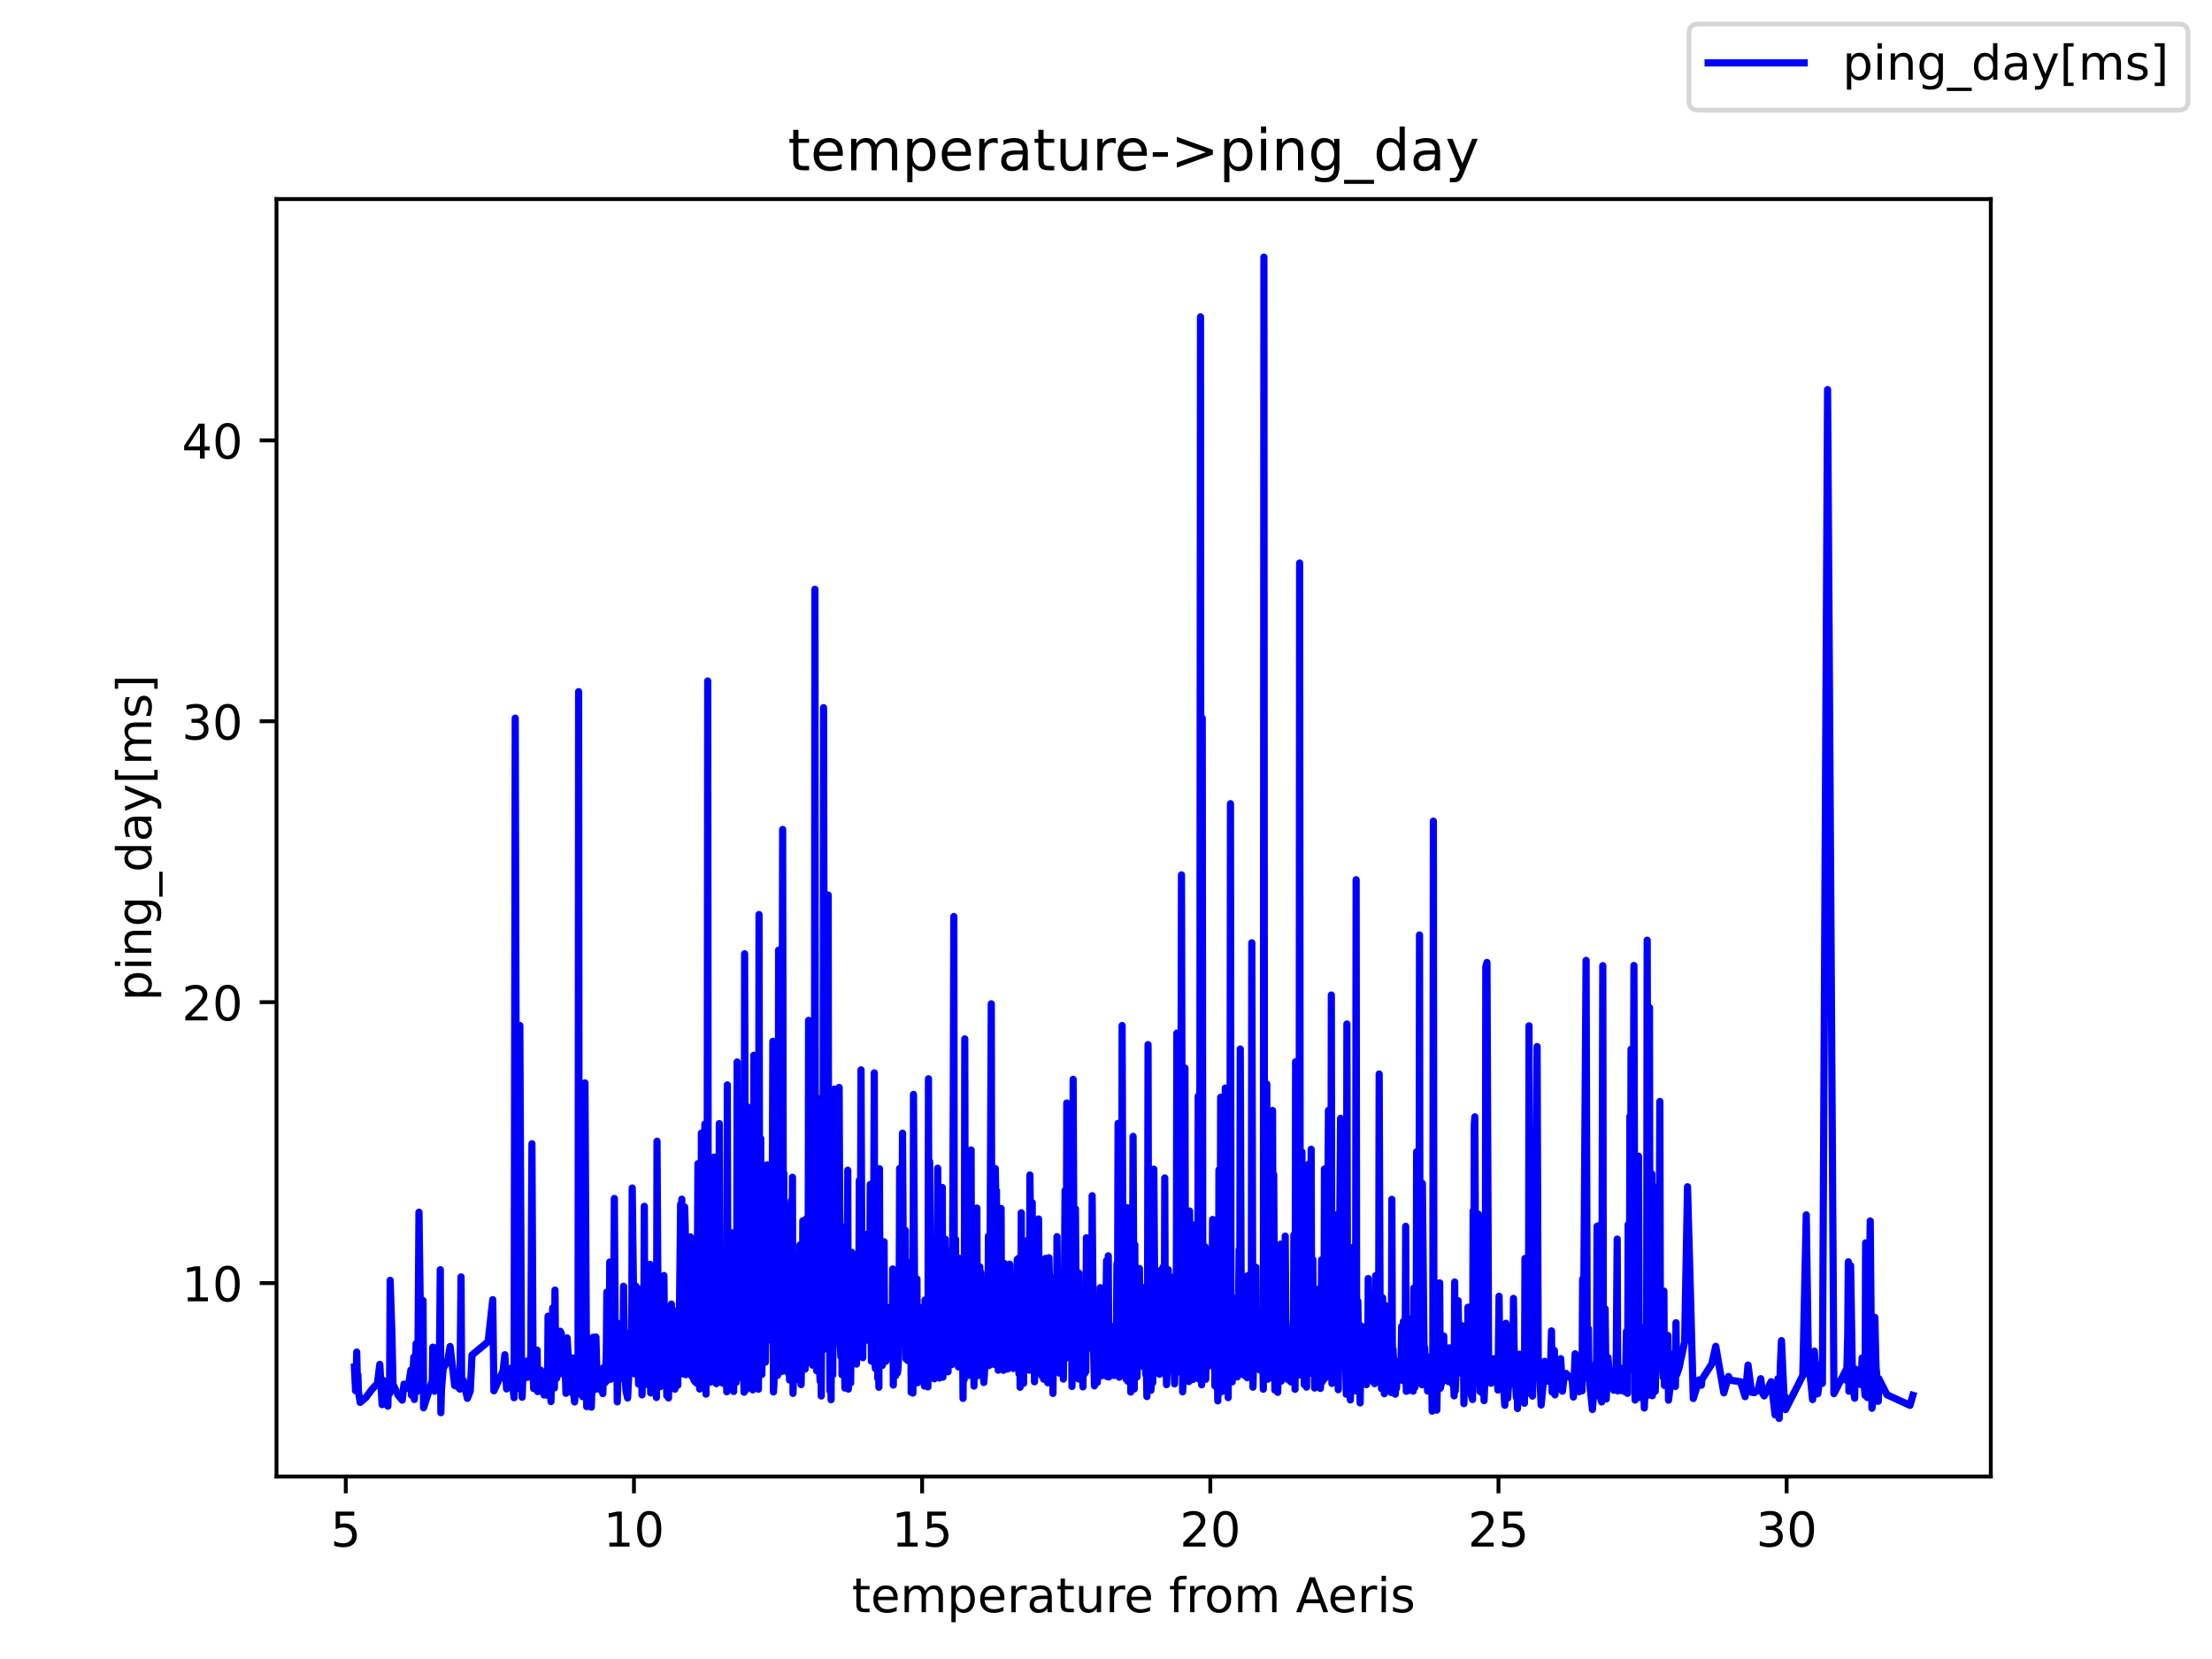 <?xml version="1.0" encoding="utf-8" standalone="no"?>
<!DOCTYPE svg PUBLIC "-//W3C//DTD SVG 1.1//EN"
  "http://www.w3.org/Graphics/SVG/1.1/DTD/svg11.dtd">
<!-- Created with matplotlib (https://matplotlib.org/) -->
<svg height="345.6pt" version="1.1" viewBox="0 0 460.8 345.6" width="460.8pt" xmlns="http://www.w3.org/2000/svg" xmlns:xlink="http://www.w3.org/1999/xlink">
 <defs>
  <style type="text/css">*{stroke-linecap:butt;stroke-linejoin:round;}</style>
 </defs>
 <g id="figure_1">
  <g id="patch_1">
   <path d="M 0 345.6 
L 460.8 345.6 
L 460.8 0 
L 0 0 
z
" style="fill:#ffffff;"/>
  </g>
  <g id="axes_1">
   <g id="patch_2">
    <path d="M 57.6 307.584 
L 414.72 307.584 
L 414.72 41.472 
L 57.6 41.472 
z
" style="fill:#ffffff;"/>
   </g>
   <g id="matplotlib.axis_1">
    <g id="xtick_1">
     <g id="line2d_1">
      <defs>
       <path d="M 0 0 
L 0 3.5 
" id="md7291edf59" style="stroke:#000000;stroke-width:0.8;"/>
      </defs>
      <g>
       <use style="stroke:#000000;stroke-width:0.8;" x="72.032" xlink:href="#md7291edf59" y="307.584"/>
      </g>
     </g>
     <g id="text_1">
      <!-- 5 -->
      <g transform="translate(68.851 322.182)scale(0.1 -0.1)">
       <defs>
        <path d="M 10.797 72.906 
L 49.516 72.906 
L 49.516 64.594 
L 19.828 64.594 
L 19.828 46.734 
Q 21.969 47.469 24.109 47.828 
Q 26.266 48.188 28.422 48.188 
Q 40.625 48.188 47.75 41.5 
Q 54.891 34.812 54.891 23.391 
Q 54.891 11.625 47.562 5.094 
Q 40.234 -1.422 26.906 -1.422 
Q 22.312 -1.422 17.547 -0.641 
Q 12.797 0.141 7.719 1.703 
L 7.719 11.625 
Q 12.109 9.234 16.797 8.062 
Q 21.484 6.891 26.703 6.891 
Q 35.156 6.891 40.078 11.328 
Q 45.016 15.766 45.016 23.391 
Q 45.016 31 40.078 35.438 
Q 35.156 39.891 26.703 39.891 
Q 22.75 39.891 18.812 39.016 
Q 14.891 38.141 10.797 36.281 
z
" id="DejaVuSans-53"/>
       </defs>
       <use xlink:href="#DejaVuSans-53"/>
      </g>
     </g>
    </g>
    <g id="xtick_2">
     <g id="line2d_2">
      <g>
       <use style="stroke:#000000;stroke-width:0.8;" x="132.064" xlink:href="#md7291edf59" y="307.584"/>
      </g>
     </g>
     <g id="text_2">
      <!-- 10 -->
      <g transform="translate(125.702 322.182)scale(0.1 -0.1)">
       <defs>
        <path d="M 12.406 8.297 
L 28.516 8.297 
L 28.516 63.922 
L 10.984 60.406 
L 10.984 69.391 
L 28.422 72.906 
L 38.281 72.906 
L 38.281 8.297 
L 54.391 8.297 
L 54.391 0 
L 12.406 0 
z
" id="DejaVuSans-49"/>
        <path d="M 31.781 66.406 
Q 24.172 66.406 20.328 58.906 
Q 16.5 51.422 16.5 36.375 
Q 16.5 21.391 20.328 13.891 
Q 24.172 6.391 31.781 6.391 
Q 39.453 6.391 43.281 13.891 
Q 47.125 21.391 47.125 36.375 
Q 47.125 51.422 43.281 58.906 
Q 39.453 66.406 31.781 66.406 
z
M 31.781 74.219 
Q 44.047 74.219 50.516 64.516 
Q 56.984 54.828 56.984 36.375 
Q 56.984 17.969 50.516 8.266 
Q 44.047 -1.422 31.781 -1.422 
Q 19.531 -1.422 13.062 8.266 
Q 6.594 17.969 6.594 36.375 
Q 6.594 54.828 13.062 64.516 
Q 19.531 74.219 31.781 74.219 
z
" id="DejaVuSans-48"/>
       </defs>
       <use xlink:href="#DejaVuSans-49"/>
       <use x="63.623" xlink:href="#DejaVuSans-48"/>
      </g>
     </g>
    </g>
    <g id="xtick_3">
     <g id="line2d_3">
      <g>
       <use style="stroke:#000000;stroke-width:0.8;" x="192.096" xlink:href="#md7291edf59" y="307.584"/>
      </g>
     </g>
     <g id="text_3">
      <!-- 15 -->
      <g transform="translate(185.734 322.182)scale(0.1 -0.1)">
       <use xlink:href="#DejaVuSans-49"/>
       <use x="63.623" xlink:href="#DejaVuSans-53"/>
      </g>
     </g>
    </g>
    <g id="xtick_4">
     <g id="line2d_4">
      <g>
       <use style="stroke:#000000;stroke-width:0.8;" x="252.129" xlink:href="#md7291edf59" y="307.584"/>
      </g>
     </g>
     <g id="text_4">
      <!-- 20 -->
      <g transform="translate(245.766 322.182)scale(0.1 -0.1)">
       <defs>
        <path d="M 19.188 8.297 
L 53.609 8.297 
L 53.609 0 
L 7.328 0 
L 7.328 8.297 
Q 12.938 14.109 22.625 23.891 
Q 32.328 33.688 34.812 36.531 
Q 39.547 41.844 41.422 45.531 
Q 43.312 49.219 43.312 52.781 
Q 43.312 58.594 39.234 62.25 
Q 35.156 65.922 28.609 65.922 
Q 23.969 65.922 18.812 64.312 
Q 13.672 62.703 7.812 59.422 
L 7.812 69.391 
Q 13.766 71.781 18.938 73 
Q 24.125 74.219 28.422 74.219 
Q 39.75 74.219 46.484 68.547 
Q 53.219 62.891 53.219 53.422 
Q 53.219 48.922 51.531 44.891 
Q 49.859 40.875 45.406 35.406 
Q 44.188 33.984 37.641 27.219 
Q 31.109 20.453 19.188 8.297 
z
" id="DejaVuSans-50"/>
       </defs>
       <use xlink:href="#DejaVuSans-50"/>
       <use x="63.623" xlink:href="#DejaVuSans-48"/>
      </g>
     </g>
    </g>
    <g id="xtick_5">
     <g id="line2d_5">
      <g>
       <use style="stroke:#000000;stroke-width:0.8;" x="312.161" xlink:href="#md7291edf59" y="307.584"/>
      </g>
     </g>
     <g id="text_5">
      <!-- 25 -->
      <g transform="translate(305.798 322.182)scale(0.1 -0.1)">
       <use xlink:href="#DejaVuSans-50"/>
       <use x="63.623" xlink:href="#DejaVuSans-53"/>
      </g>
     </g>
    </g>
    <g id="xtick_6">
     <g id="line2d_6">
      <g>
       <use style="stroke:#000000;stroke-width:0.8;" x="372.193" xlink:href="#md7291edf59" y="307.584"/>
      </g>
     </g>
     <g id="text_6">
      <!-- 30 -->
      <g transform="translate(365.831 322.182)scale(0.1 -0.1)">
       <defs>
        <path d="M 40.578 39.312 
Q 47.656 37.797 51.625 33 
Q 55.609 28.219 55.609 21.188 
Q 55.609 10.406 48.188 4.484 
Q 40.766 -1.422 27.094 -1.422 
Q 22.516 -1.422 17.656 -0.516 
Q 12.797 0.391 7.625 2.203 
L 7.625 11.719 
Q 11.719 9.328 16.594 8.109 
Q 21.484 6.891 26.812 6.891 
Q 36.078 6.891 40.938 10.547 
Q 45.797 14.203 45.797 21.188 
Q 45.797 27.641 41.281 31.266 
Q 36.766 34.906 28.719 34.906 
L 20.219 34.906 
L 20.219 43.016 
L 29.109 43.016 
Q 36.375 43.016 40.234 45.922 
Q 44.094 48.828 44.094 54.297 
Q 44.094 59.906 40.109 62.906 
Q 36.141 65.922 28.719 65.922 
Q 24.656 65.922 20.016 65.031 
Q 15.375 64.156 9.812 62.312 
L 9.812 71.094 
Q 15.438 72.656 20.344 73.438 
Q 25.25 74.219 29.594 74.219 
Q 40.828 74.219 47.359 69.109 
Q 53.906 64.016 53.906 55.328 
Q 53.906 49.266 50.438 45.094 
Q 46.969 40.922 40.578 39.312 
z
" id="DejaVuSans-51"/>
       </defs>
       <use xlink:href="#DejaVuSans-51"/>
       <use x="63.623" xlink:href="#DejaVuSans-48"/>
      </g>
     </g>
    </g>
    <g id="text_7">
     <!-- temperature from Aeris -->
     <g transform="translate(177.465 335.861)scale(0.1 -0.1)">
      <defs>
       <path d="M 18.312 70.219 
L 18.312 54.688 
L 36.812 54.688 
L 36.812 47.703 
L 18.312 47.703 
L 18.312 18.016 
Q 18.312 11.328 20.141 9.422 
Q 21.969 7.516 27.594 7.516 
L 36.812 7.516 
L 36.812 0 
L 27.594 0 
Q 17.188 0 13.234 3.875 
Q 9.281 7.766 9.281 18.016 
L 9.281 47.703 
L 2.688 47.703 
L 2.688 54.688 
L 9.281 54.688 
L 9.281 70.219 
z
" id="DejaVuSans-116"/>
       <path d="M 56.203 29.594 
L 56.203 25.203 
L 14.891 25.203 
Q 15.484 15.922 20.484 11.062 
Q 25.484 6.203 34.422 6.203 
Q 39.594 6.203 44.453 7.469 
Q 49.312 8.734 54.109 11.281 
L 54.109 2.781 
Q 49.266 0.734 44.188 -0.344 
Q 39.109 -1.422 33.891 -1.422 
Q 20.797 -1.422 13.156 6.188 
Q 5.516 13.812 5.516 26.812 
Q 5.516 40.234 12.766 48.109 
Q 20.016 56 32.328 56 
Q 43.359 56 49.781 48.891 
Q 56.203 41.797 56.203 29.594 
z
M 47.219 32.234 
Q 47.125 39.594 43.094 43.984 
Q 39.062 48.391 32.422 48.391 
Q 24.906 48.391 20.391 44.141 
Q 15.875 39.891 15.188 32.172 
z
" id="DejaVuSans-101"/>
       <path d="M 52 44.188 
Q 55.375 50.25 60.062 53.125 
Q 64.75 56 71.094 56 
Q 79.641 56 84.281 50.016 
Q 88.922 44.047 88.922 33.016 
L 88.922 0 
L 79.891 0 
L 79.891 32.719 
Q 79.891 40.578 77.094 44.375 
Q 74.312 48.188 68.609 48.188 
Q 61.625 48.188 57.562 43.547 
Q 53.516 38.922 53.516 30.906 
L 53.516 0 
L 44.484 0 
L 44.484 32.719 
Q 44.484 40.625 41.703 44.406 
Q 38.922 48.188 33.109 48.188 
Q 26.219 48.188 22.156 43.531 
Q 18.109 38.875 18.109 30.906 
L 18.109 0 
L 9.078 0 
L 9.078 54.688 
L 18.109 54.688 
L 18.109 46.188 
Q 21.188 51.219 25.484 53.609 
Q 29.781 56 35.688 56 
Q 41.656 56 45.828 52.969 
Q 50 49.953 52 44.188 
z
" id="DejaVuSans-109"/>
       <path d="M 18.109 8.203 
L 18.109 -20.797 
L 9.078 -20.797 
L 9.078 54.688 
L 18.109 54.688 
L 18.109 46.391 
Q 20.953 51.266 25.266 53.625 
Q 29.594 56 35.594 56 
Q 45.562 56 51.781 48.094 
Q 58.016 40.188 58.016 27.297 
Q 58.016 14.406 51.781 6.484 
Q 45.562 -1.422 35.594 -1.422 
Q 29.594 -1.422 25.266 0.953 
Q 20.953 3.328 18.109 8.203 
z
M 48.688 27.297 
Q 48.688 37.203 44.609 42.844 
Q 40.531 48.484 33.406 48.484 
Q 26.266 48.484 22.188 42.844 
Q 18.109 37.203 18.109 27.297 
Q 18.109 17.391 22.188 11.75 
Q 26.266 6.109 33.406 6.109 
Q 40.531 6.109 44.609 11.75 
Q 48.688 17.391 48.688 27.297 
z
" id="DejaVuSans-112"/>
       <path d="M 41.109 46.297 
Q 39.594 47.172 37.812 47.578 
Q 36.031 48 33.891 48 
Q 26.266 48 22.188 43.047 
Q 18.109 38.094 18.109 28.812 
L 18.109 0 
L 9.078 0 
L 9.078 54.688 
L 18.109 54.688 
L 18.109 46.188 
Q 20.953 51.172 25.484 53.578 
Q 30.031 56 36.531 56 
Q 37.453 56 38.578 55.875 
Q 39.703 55.766 41.062 55.516 
z
" id="DejaVuSans-114"/>
       <path d="M 34.281 27.484 
Q 23.391 27.484 19.188 25 
Q 14.984 22.516 14.984 16.5 
Q 14.984 11.719 18.141 8.906 
Q 21.297 6.109 26.703 6.109 
Q 34.188 6.109 38.703 11.406 
Q 43.219 16.703 43.219 25.484 
L 43.219 27.484 
z
M 52.203 31.203 
L 52.203 0 
L 43.219 0 
L 43.219 8.297 
Q 40.141 3.328 35.547 0.953 
Q 30.953 -1.422 24.312 -1.422 
Q 15.922 -1.422 10.953 3.297 
Q 6 8.016 6 15.922 
Q 6 25.141 12.172 29.828 
Q 18.359 34.516 30.609 34.516 
L 43.219 34.516 
L 43.219 35.406 
Q 43.219 41.609 39.141 45 
Q 35.062 48.391 27.688 48.391 
Q 23 48.391 18.547 47.266 
Q 14.109 46.141 10.016 43.891 
L 10.016 52.203 
Q 14.938 54.109 19.578 55.047 
Q 24.219 56 28.609 56 
Q 40.484 56 46.344 49.844 
Q 52.203 43.703 52.203 31.203 
z
" id="DejaVuSans-97"/>
       <path d="M 8.5 21.578 
L 8.5 54.688 
L 17.484 54.688 
L 17.484 21.922 
Q 17.484 14.156 20.5 10.266 
Q 23.531 6.391 29.594 6.391 
Q 36.859 6.391 41.078 11.031 
Q 45.312 15.672 45.312 23.688 
L 45.312 54.688 
L 54.297 54.688 
L 54.297 0 
L 45.312 0 
L 45.312 8.406 
Q 42.047 3.422 37.719 1 
Q 33.406 -1.422 27.688 -1.422 
Q 18.266 -1.422 13.375 4.438 
Q 8.5 10.297 8.5 21.578 
z
M 31.109 56 
z
" id="DejaVuSans-117"/>
       <path id="DejaVuSans-32"/>
       <path d="M 37.109 75.984 
L 37.109 68.5 
L 28.516 68.5 
Q 23.688 68.5 21.797 66.547 
Q 19.922 64.594 19.922 59.516 
L 19.922 54.688 
L 34.719 54.688 
L 34.719 47.703 
L 19.922 47.703 
L 19.922 0 
L 10.891 0 
L 10.891 47.703 
L 2.297 47.703 
L 2.297 54.688 
L 10.891 54.688 
L 10.891 58.5 
Q 10.891 67.625 15.141 71.797 
Q 19.391 75.984 28.609 75.984 
z
" id="DejaVuSans-102"/>
       <path d="M 30.609 48.391 
Q 23.391 48.391 19.188 42.75 
Q 14.984 37.109 14.984 27.297 
Q 14.984 17.484 19.156 11.844 
Q 23.344 6.203 30.609 6.203 
Q 37.797 6.203 41.984 11.859 
Q 46.188 17.531 46.188 27.297 
Q 46.188 37.016 41.984 42.703 
Q 37.797 48.391 30.609 48.391 
z
M 30.609 56 
Q 42.328 56 49.016 48.375 
Q 55.719 40.766 55.719 27.297 
Q 55.719 13.875 49.016 6.219 
Q 42.328 -1.422 30.609 -1.422 
Q 18.844 -1.422 12.172 6.219 
Q 5.516 13.875 5.516 27.297 
Q 5.516 40.766 12.172 48.375 
Q 18.844 56 30.609 56 
z
" id="DejaVuSans-111"/>
       <path d="M 34.188 63.188 
L 20.797 26.906 
L 47.609 26.906 
z
M 28.609 72.906 
L 39.797 72.906 
L 67.578 0 
L 57.328 0 
L 50.688 18.703 
L 17.828 18.703 
L 11.188 0 
L 0.781 0 
z
" id="DejaVuSans-65"/>
       <path d="M 9.422 54.688 
L 18.406 54.688 
L 18.406 0 
L 9.422 0 
z
M 9.422 75.984 
L 18.406 75.984 
L 18.406 64.594 
L 9.422 64.594 
z
" id="DejaVuSans-105"/>
       <path d="M 44.281 53.078 
L 44.281 44.578 
Q 40.484 46.531 36.375 47.5 
Q 32.281 48.484 27.875 48.484 
Q 21.188 48.484 17.844 46.438 
Q 14.5 44.391 14.5 40.281 
Q 14.5 37.156 16.891 35.375 
Q 19.281 33.594 26.516 31.984 
L 29.594 31.297 
Q 39.156 29.25 43.188 25.516 
Q 47.219 21.781 47.219 15.094 
Q 47.219 7.469 41.188 3.016 
Q 35.156 -1.422 24.609 -1.422 
Q 20.219 -1.422 15.453 -0.562 
Q 10.688 0.297 5.422 2 
L 5.422 11.281 
Q 10.406 8.688 15.234 7.391 
Q 20.062 6.109 24.812 6.109 
Q 31.156 6.109 34.562 8.281 
Q 37.984 10.453 37.984 14.406 
Q 37.984 18.062 35.516 20.016 
Q 33.062 21.969 24.703 23.781 
L 21.578 24.516 
Q 13.234 26.266 9.516 29.906 
Q 5.812 33.547 5.812 39.891 
Q 5.812 47.609 11.281 51.797 
Q 16.75 56 26.812 56 
Q 31.781 56 36.172 55.266 
Q 40.578 54.547 44.281 53.078 
z
" id="DejaVuSans-115"/>
      </defs>
      <use xlink:href="#DejaVuSans-116"/>
      <use x="39.209" xlink:href="#DejaVuSans-101"/>
      <use x="100.732" xlink:href="#DejaVuSans-109"/>
      <use x="198.145" xlink:href="#DejaVuSans-112"/>
      <use x="261.621" xlink:href="#DejaVuSans-101"/>
      <use x="323.145" xlink:href="#DejaVuSans-114"/>
      <use x="364.258" xlink:href="#DejaVuSans-97"/>
      <use x="425.537" xlink:href="#DejaVuSans-116"/>
      <use x="464.746" xlink:href="#DejaVuSans-117"/>
      <use x="528.125" xlink:href="#DejaVuSans-114"/>
      <use x="566.988" xlink:href="#DejaVuSans-101"/>
      <use x="628.512" xlink:href="#DejaVuSans-32"/>
      <use x="660.299" xlink:href="#DejaVuSans-102"/>
      <use x="695.504" xlink:href="#DejaVuSans-114"/>
      <use x="734.367" xlink:href="#DejaVuSans-111"/>
      <use x="795.549" xlink:href="#DejaVuSans-109"/>
      <use x="892.961" xlink:href="#DejaVuSans-32"/>
      <use x="924.748" xlink:href="#DejaVuSans-65"/>
      <use x="991.406" xlink:href="#DejaVuSans-101"/>
      <use x="1052.93" xlink:href="#DejaVuSans-114"/>
      <use x="1094.043" xlink:href="#DejaVuSans-105"/>
      <use x="1121.826" xlink:href="#DejaVuSans-115"/>
     </g>
    </g>
   </g>
   <g id="matplotlib.axis_2">
    <g id="ytick_1">
     <g id="line2d_7">
      <defs>
       <path d="M 0 0 
L -3.5 0 
" id="meca07b187e" style="stroke:#000000;stroke-width:0.8;"/>
      </defs>
      <g>
       <use style="stroke:#000000;stroke-width:0.8;" x="57.6" xlink:href="#meca07b187e" y="267.289"/>
      </g>
     </g>
     <g id="text_8">
      <!-- 10 -->
      <g transform="translate(37.875 271.088)scale(0.1 -0.1)">
       <use xlink:href="#DejaVuSans-49"/>
       <use x="63.623" xlink:href="#DejaVuSans-48"/>
      </g>
     </g>
    </g>
    <g id="ytick_2">
     <g id="line2d_8">
      <g>
       <use style="stroke:#000000;stroke-width:0.8;" x="57.6" xlink:href="#meca07b187e" y="208.772"/>
      </g>
     </g>
     <g id="text_9">
      <!-- 20 -->
      <g transform="translate(37.875 212.571)scale(0.1 -0.1)">
       <use xlink:href="#DejaVuSans-50"/>
       <use x="63.623" xlink:href="#DejaVuSans-48"/>
      </g>
     </g>
    </g>
    <g id="ytick_3">
     <g id="line2d_9">
      <g>
       <use style="stroke:#000000;stroke-width:0.8;" x="57.6" xlink:href="#meca07b187e" y="150.255"/>
      </g>
     </g>
     <g id="text_10">
      <!-- 30 -->
      <g transform="translate(37.875 154.054)scale(0.1 -0.1)">
       <use xlink:href="#DejaVuSans-51"/>
       <use x="63.623" xlink:href="#DejaVuSans-48"/>
      </g>
     </g>
    </g>
    <g id="ytick_4">
     <g id="line2d_10">
      <g>
       <use style="stroke:#000000;stroke-width:0.8;" x="57.6" xlink:href="#meca07b187e" y="91.738"/>
      </g>
     </g>
     <g id="text_11">
      <!-- 40 -->
      <g transform="translate(37.875 95.538)scale(0.1 -0.1)">
       <defs>
        <path d="M 37.797 64.312 
L 12.891 25.391 
L 37.797 25.391 
z
M 35.203 72.906 
L 47.609 72.906 
L 47.609 25.391 
L 58.016 25.391 
L 58.016 17.188 
L 47.609 17.188 
L 47.609 0 
L 37.797 0 
L 37.797 17.188 
L 4.891 17.188 
L 4.891 26.703 
z
" id="DejaVuSans-52"/>
       </defs>
       <use xlink:href="#DejaVuSans-52"/>
       <use x="63.623" xlink:href="#DejaVuSans-48"/>
      </g>
     </g>
    </g>
    <g id="text_12">
     <!-- ping_day[ms] -->
     <g transform="translate(31.517 208.508)rotate(-90)scale(0.1 -0.1)">
      <defs>
       <path d="M 54.891 33.016 
L 54.891 0 
L 45.906 0 
L 45.906 32.719 
Q 45.906 40.484 42.875 44.328 
Q 39.844 48.188 33.797 48.188 
Q 26.516 48.188 22.312 43.547 
Q 18.109 38.922 18.109 30.906 
L 18.109 0 
L 9.078 0 
L 9.078 54.688 
L 18.109 54.688 
L 18.109 46.188 
Q 21.344 51.125 25.703 53.562 
Q 30.078 56 35.797 56 
Q 45.219 56 50.047 50.172 
Q 54.891 44.344 54.891 33.016 
z
" id="DejaVuSans-110"/>
       <path d="M 45.406 27.984 
Q 45.406 37.75 41.375 43.109 
Q 37.359 48.484 30.078 48.484 
Q 22.859 48.484 18.828 43.109 
Q 14.797 37.75 14.797 27.984 
Q 14.797 18.266 18.828 12.891 
Q 22.859 7.516 30.078 7.516 
Q 37.359 7.516 41.375 12.891 
Q 45.406 18.266 45.406 27.984 
z
M 54.391 6.781 
Q 54.391 -7.172 48.188 -13.984 
Q 42 -20.797 29.203 -20.797 
Q 24.469 -20.797 20.266 -20.094 
Q 16.062 -19.391 12.109 -17.922 
L 12.109 -9.188 
Q 16.062 -11.328 19.922 -12.344 
Q 23.781 -13.375 27.781 -13.375 
Q 36.625 -13.375 41.016 -8.766 
Q 45.406 -4.156 45.406 5.172 
L 45.406 9.625 
Q 42.625 4.781 38.281 2.391 
Q 33.938 0 27.875 0 
Q 17.828 0 11.672 7.656 
Q 5.516 15.328 5.516 27.984 
Q 5.516 40.672 11.672 48.328 
Q 17.828 56 27.875 56 
Q 33.938 56 38.281 53.609 
Q 42.625 51.219 45.406 46.391 
L 45.406 54.688 
L 54.391 54.688 
z
" id="DejaVuSans-103"/>
       <path d="M 50.984 -16.609 
L 50.984 -23.578 
L -0.984 -23.578 
L -0.984 -16.609 
z
" id="DejaVuSans-95"/>
       <path d="M 45.406 46.391 
L 45.406 75.984 
L 54.391 75.984 
L 54.391 0 
L 45.406 0 
L 45.406 8.203 
Q 42.578 3.328 38.25 0.953 
Q 33.938 -1.422 27.875 -1.422 
Q 17.969 -1.422 11.734 6.484 
Q 5.516 14.406 5.516 27.297 
Q 5.516 40.188 11.734 48.094 
Q 17.969 56 27.875 56 
Q 33.938 56 38.25 53.625 
Q 42.578 51.266 45.406 46.391 
z
M 14.797 27.297 
Q 14.797 17.391 18.875 11.75 
Q 22.953 6.109 30.078 6.109 
Q 37.203 6.109 41.297 11.75 
Q 45.406 17.391 45.406 27.297 
Q 45.406 37.203 41.297 42.844 
Q 37.203 48.484 30.078 48.484 
Q 22.953 48.484 18.875 42.844 
Q 14.797 37.203 14.797 27.297 
z
" id="DejaVuSans-100"/>
       <path d="M 32.172 -5.078 
Q 28.375 -14.844 24.75 -17.812 
Q 21.141 -20.797 15.094 -20.797 
L 7.906 -20.797 
L 7.906 -13.281 
L 13.188 -13.281 
Q 16.891 -13.281 18.938 -11.516 
Q 21 -9.766 23.484 -3.219 
L 25.094 0.875 
L 2.984 54.688 
L 12.5 54.688 
L 29.594 11.922 
L 46.688 54.688 
L 56.203 54.688 
z
" id="DejaVuSans-121"/>
       <path d="M 8.594 75.984 
L 29.297 75.984 
L 29.297 69 
L 17.578 69 
L 17.578 -6.203 
L 29.297 -6.203 
L 29.297 -13.188 
L 8.594 -13.188 
z
" id="DejaVuSans-91"/>
       <path d="M 30.422 75.984 
L 30.422 -13.188 
L 9.719 -13.188 
L 9.719 -6.203 
L 21.391 -6.203 
L 21.391 69 
L 9.719 69 
L 9.719 75.984 
z
" id="DejaVuSans-93"/>
      </defs>
      <use xlink:href="#DejaVuSans-112"/>
      <use x="63.477" xlink:href="#DejaVuSans-105"/>
      <use x="91.26" xlink:href="#DejaVuSans-110"/>
      <use x="154.639" xlink:href="#DejaVuSans-103"/>
      <use x="218.115" xlink:href="#DejaVuSans-95"/>
      <use x="268.115" xlink:href="#DejaVuSans-100"/>
      <use x="331.592" xlink:href="#DejaVuSans-97"/>
      <use x="392.871" xlink:href="#DejaVuSans-121"/>
      <use x="452.051" xlink:href="#DejaVuSans-91"/>
      <use x="491.064" xlink:href="#DejaVuSans-109"/>
      <use x="588.477" xlink:href="#DejaVuSans-115"/>
      <use x="640.576" xlink:href="#DejaVuSans-93"/>
     </g>
    </g>
   </g>
   <g id="line2d_11">
    <path clip-path="url(#p7d42ad1933)" d="M 73.833 284.785 
L 74.073 289.718 
L 74.193 287.026 
L 74.313 281.663 
L 74.433 286.798 
L 74.553 286.389 
L 74.673 289.853 
L 75.033 292.147 
L 76.234 291.117 
L 77.435 289.484 
L 78.635 288.185 
L 79.116 284.224 
L 79.596 292.615 
L 79.836 287.553 
L 80.796 292.931 
L 80.917 288.01 
L 81.157 290.33 
L 81.277 266.712 
L 81.637 277.605 
L 81.877 288.384 
L 82.958 290.695 
L 83.798 291.679 
L 84.158 288.343 
L 84.879 288.595 
L 84.999 289.256 
L 85.599 285.394 
L 85.719 290.649 
L 85.839 290.169 
L 86.199 282.706 
L 86.319 291.538 
L 86.56 284.794 
L 86.68 279.905 
L 86.8 289.63 
L 86.92 289.853 
L 87.04 286.447 
L 87.28 252.531 
L 87.76 287.676 
L 88.12 270.911 
L 88.24 293.27 
L 90.041 287.635 
L 90.162 280.636 
L 90.282 288.808 
L 90.402 281.368 
L 90.522 289.827 
L 91.002 280.724 
L 91.362 286.096 
L 91.482 289.633 
L 91.722 264.498 
L 91.842 294.288 
L 91.962 289.537 
L 92.323 285.072 
L 93.283 283.363 
L 93.763 280.496 
L 94.724 288.659 
L 95.084 288.554 
L 95.805 289.379 
L 96.045 266.001 
L 96.165 287.711 
L 96.525 287.553 
L 97.365 291.31 
L 97.966 289.765 
L 98.326 282.287 
L 101.688 279.495 
L 102.648 270.747 
L 102.888 289.73 
L 104.809 285.552 
L 105.17 282.211 
L 105.53 289.338 
L 105.89 287.992 
L 106.37 285.043 
L 107.091 291.169 
L 107.331 149.606 
L 107.691 289.274 
L 107.931 286.079 
L 108.171 284.621 
L 108.291 213.629 
L 108.651 288.029 
L 108.772 291.068 
L 109.012 284.32 
L 109.612 283.574 
L 109.852 286.939 
L 110.212 285.031 
L 110.572 282.399 
L 110.813 238.262 
L 111.053 286.311 
L 111.173 289.271 
L 111.293 287.922 
L 111.653 282.058 
L 111.773 285.452 
L 111.893 281.239 
L 112.013 289.894 
L 112.253 287.625 
L 112.373 289.23 
L 112.614 285.421 
L 112.854 289.642 
L 112.974 289.348 
L 113.334 290.608 
L 113.574 289.405 
L 113.694 287.506 
L 113.814 288.782 
L 113.934 285.552 
L 114.054 290.681 
L 114.174 274.185 
L 114.294 286.86 
L 114.415 286.942 
L 114.535 290.35 
L 114.655 286.096 
L 114.775 291.971 
L 115.135 272.47 
L 115.255 284.089 
L 115.375 284.657 
L 115.495 289.142 
L 115.615 268.746 
L 115.735 281.555 
L 115.975 287.114 
L 116.576 281.754 
L 116.696 277.321 
L 116.936 277.775 
L 117.296 286.275 
L 117.656 285.221 
L 117.776 285.95 
L 117.896 290.245 
L 118.137 278.723 
L 118.617 286.371 
L 118.977 290.011 
L 119.217 283.102 
L 119.337 282.883 
L 119.457 289.979 
L 119.697 292.047 
L 120.058 286.605 
L 120.178 288.735 
L 120.298 288.203 
L 120.418 285.616 
L 120.538 144.088 
L 120.658 285.692 
L 120.778 290.397 
L 121.018 290.262 
L 121.138 286.626 
L 121.378 290.953 
L 121.498 290.148 
L 121.618 287.553 
L 121.859 225.59 
L 122.219 293.024 
L 122.459 285.148 
L 122.579 287.427 
L 122.819 284.809 
L 122.939 285.935 
L 123.179 293.141 
L 123.419 286.108 
L 123.539 278.568 
L 123.78 288.226 
L 123.9 287.083 
L 124.02 289.429 
L 124.14 278.527 
L 124.38 287.266 
L 124.62 289.016 
L 124.74 288.419 
L 124.98 289.478 
L 125.34 285.454 
L 125.581 290.315 
L 125.701 284.932 
L 126.061 288.033 
L 126.301 281.906 
L 126.421 269.161 
L 126.541 287.573 
L 126.661 281.883 
L 126.901 287.22 
L 127.021 262.909 
L 127.261 287.316 
L 127.382 286.852 
L 127.502 284.393 
L 127.622 284.487 
L 127.742 285.215 
L 127.982 249.664 
L 128.222 286.371 
L 128.342 277.541 
L 128.462 275.495 
L 128.582 292.03 
L 128.822 283.015 
L 128.942 287.443 
L 129.062 280.995 
L 129.182 286.345 
L 129.543 278.378 
L 129.663 286.108 
L 129.783 286.447 
L 129.903 267.95 
L 130.143 284.926 
L 130.383 289.598 
L 130.743 291.228 
L 131.104 283.913 
L 131.224 277.687 
L 131.344 285.874 
L 131.464 285.166 
L 131.584 283.228 
L 131.704 247.477 
L 132.184 286.203 
L 132.304 283.473 
L 132.424 267.891 
L 132.784 279.244 
L 132.904 278.781 
L 133.025 288.326 
L 133.145 268.5 
L 133.385 285.605 
L 133.625 281.514 
L 133.745 290.58 
L 134.105 275.812 
L 134.225 251.296 
L 134.345 288.478 
L 134.585 285.921 
L 134.826 275.545 
L 135.066 287.612 
L 135.426 263.383 
L 135.546 290.181 
L 135.666 283.937 
L 135.786 284.156 
L 135.906 278.86 
L 136.146 288.015 
L 136.386 278.322 
L 136.506 278.623 
L 136.747 291.129 
L 136.867 237.738 
L 137.107 276.83 
L 137.227 270.773 
L 137.587 288.855 
L 137.827 288.199 
L 138.067 284.762 
L 138.307 265.709 
L 138.548 288.694 
L 138.788 282.14 
L 138.908 290.76 
L 139.028 281.102 
L 139.148 284.036 
L 139.268 291.222 
L 139.388 279.144 
L 139.508 286.166 
L 139.748 287.553 
L 139.868 271.664 
L 140.108 286.983 
L 140.348 282.173 
L 140.589 289.399 
L 140.949 273.089 
L 141.189 288.577 
L 141.309 281.295 
L 141.429 283.496 
L 141.789 250.881 
L 141.909 283.58 
L 142.029 249.807 
L 142.149 286.205 
L 142.27 284.904 
L 142.39 285.9 
L 142.63 251.44 
L 142.75 255.872 
L 142.87 286.374 
L 143.11 282.294 
L 143.35 268.108 
L 143.47 283.885 
L 143.59 283.589 
L 143.83 257.665 
L 143.95 279.759 
L 144.07 276.579 
L 144.191 286.798 
L 144.431 277.687 
L 144.551 287.518 
L 144.671 282.778 
L 144.791 287.846 
L 145.151 288.15 
L 145.391 242.413 
L 145.511 287.635 
L 145.631 284.078 
L 145.751 289.354 
L 145.871 285.786 
L 145.992 288.274 
L 146.112 236.037 
L 146.232 237.363 
L 146.352 285.819 
L 146.472 261.89 
L 146.592 282.241 
L 146.712 282.538 
L 146.832 234.167 
L 147.072 290.424 
L 147.312 254.309 
L 147.432 141.864 
L 147.552 287.857 
L 147.792 279.042 
L 148.033 287.914 
L 148.153 284.225 
L 148.273 275.191 
L 148.513 287.536 
L 148.633 287.276 
L 148.753 241.045 
L 148.993 287.8 
L 149.113 283.168 
L 149.233 288.244 
L 149.473 273.813 
L 149.593 285.912 
L 149.714 282.611 
L 149.834 234.072 
L 150.074 287.639 
L 150.194 287.933 
L 150.314 276.575 
L 150.554 288.147 
L 150.674 277.687 
L 150.794 285.271 
L 151.034 280.417 
L 151.154 288.127 
L 151.274 277.871 
L 151.394 289.935 
L 151.514 226.005 
L 151.635 272.713 
L 151.755 275.464 
L 151.995 277.646 
L 152.115 273.414 
L 152.235 284.551 
L 152.355 280.508 
L 152.475 256.82 
L 152.595 286.629 
L 152.715 277.795 
L 152.835 289.876 
L 152.955 268.5 
L 153.075 281.343 
L 153.315 288.015 
L 153.436 283.199 
L 153.556 221.224 
L 153.676 267.268 
L 153.796 256.506 
L 153.916 277.309 
L 154.036 275.905 
L 154.276 286.945 
L 154.396 285.049 
L 154.516 268.328 
L 154.756 279.592 
L 154.996 290.025 
L 155.116 198.687 
L 155.357 289.59 
L 155.597 279.759 
L 155.717 230.602 
L 155.837 286.038 
L 155.957 268.512 
L 156.197 270.923 
L 156.317 278.389 
L 156.437 263.09 
L 156.557 282.047 
L 156.677 282.606 
L 156.797 289.528 
L 156.917 280.866 
L 157.037 219.832 
L 157.158 283.7 
L 157.278 276.087 
L 157.398 284.578 
L 157.518 261.271 
L 157.638 283.211 
L 157.758 237.045 
L 157.998 289.402 
L 158.118 190.509 
L 158.238 254.661 
L 158.478 237.195 
L 158.598 283.393 
L 158.718 286.33 
L 158.838 251.175 
L 158.958 267.065 
L 159.079 263.922 
L 159.439 283.771 
L 159.679 270.49 
L 159.799 242.659 
L 159.919 278.471 
L 160.159 272.052 
L 160.279 275.18 
L 160.399 257.226 
L 160.759 279.273 
L 161 216.934 
L 161.12 289.967 
L 161.24 288.134 
L 161.36 220.519 
L 161.6 281.305 
L 161.72 226.81 
L 161.96 286.529 
L 162.08 276.333 
L 162.2 197.917 
L 162.44 281.33 
L 162.56 280.954 
L 162.68 251.064 
L 162.801 285.725 
L 163.041 172.79 
L 163.161 249.724 
L 163.281 244.338 
L 163.401 278.276 
L 163.521 266.649 
L 163.641 272.027 
L 163.761 282.585 
L 163.881 251.224 
L 164.001 285.805 
L 164.121 271.142 
L 164.361 282.414 
L 164.481 287.483 
L 164.602 279.688 
L 164.722 286.242 
L 164.842 250.117 
L 164.962 286.081 
L 165.082 245.251 
L 165.202 290.274 
L 165.442 279.763 
L 165.562 283.953 
L 165.682 267.634 
L 165.802 284.905 
L 165.922 280.685 
L 166.162 287.409 
L 166.282 283.123 
L 166.402 285.354 
L 166.643 259.344 
L 166.883 288.448 
L 167.003 281.933 
L 167.123 283.341 
L 167.243 254.316 
L 167.483 284.29 
L 167.603 270.339 
L 167.723 285.209 
L 167.843 280.949 
L 167.963 253.888 
L 168.203 278.314 
L 168.324 281.359 
L 168.444 212.559 
L 168.564 274.549 
L 168.684 241.355 
L 168.924 283.914 
L 169.044 283.619 
L 169.164 244.433 
L 169.284 284.395 
L 169.404 279.42 
L 169.524 243.241 
L 169.644 277.289 
L 169.764 122.76 
L 169.884 275.709 
L 170.004 228.443 
L 170.124 285.551 
L 170.245 271.515 
L 170.485 236.374 
L 170.725 285.242 
L 170.845 287.711 
L 170.965 254.704 
L 171.085 290.813 
L 171.205 262.643 
L 171.325 280.645 
L 171.445 281.216 
L 171.565 147.417 
L 171.805 277.974 
L 171.925 280.636 
L 172.166 244.344 
L 172.286 229.998 
L 172.406 278.246 
L 172.526 186.451 
L 172.646 281.214 
L 172.766 265.89 
L 172.886 289.742 
L 173.006 246.999 
L 173.126 291.585 
L 173.366 254.331 
L 173.486 286.403 
L 173.846 226.877 
L 173.967 279.948 
L 174.087 247.641 
L 174.327 269.731 
L 174.567 255.828 
L 174.687 263.234 
L 174.807 226.53 
L 175.047 279.948 
L 175.167 282.612 
L 175.287 255.426 
L 175.407 286.397 
L 175.527 285.183 
L 175.768 276.85 
L 175.888 277.122 
L 176.008 289.156 
L 176.128 287.421 
L 176.248 288.304 
L 176.368 285.484 
L 176.608 243.78 
L 176.728 289.376 
L 176.848 283.757 
L 176.968 270.135 
L 177.088 271.604 
L 177.208 288.09 
L 177.448 260.877 
L 177.568 280.423 
L 177.689 275.785 
L 177.809 261.915 
L 178.049 279.056 
L 178.169 280.338 
L 178.409 284.164 
L 178.529 279.021 
L 178.649 265.337 
L 178.769 267.382 
L 178.889 275.027 
L 179.009 245.887 
L 179.129 274.635 
L 179.249 258.238 
L 179.369 222.875 
L 179.61 281.045 
L 179.73 282.831 
L 179.97 257.018 
L 180.21 272.004 
L 180.33 271.718 
L 180.45 275.719 
L 180.57 267.222 
L 180.69 279.183 
L 180.81 272.972 
L 180.93 258.867 
L 181.05 275.688 
L 181.17 268.179 
L 181.291 246.741 
L 181.531 283.566 
L 181.651 277.093 
L 181.771 280.476 
L 181.891 280.259 
L 182.131 223.496 
L 182.251 284.023 
L 182.371 285.101 
L 182.611 275.298 
L 182.731 259.219 
L 182.851 287.094 
L 182.971 281.312 
L 183.091 288.996 
L 183.212 243.478 
L 183.332 277.386 
L 183.572 279.443 
L 183.692 258.741 
L 183.812 284.425 
L 183.932 279.085 
L 184.052 282.737 
L 184.172 258.679 
L 184.292 282.127 
L 184.412 280.483 
L 184.532 283.589 
L 184.652 279.252 
L 184.772 282.811 
L 184.892 272.848 
L 185.013 277.035 
L 185.253 272.383 
L 185.373 282.93 
L 185.613 276.539 
L 185.853 281.376 
L 185.973 264.342 
L 186.093 288.536 
L 186.213 265.697 
L 186.573 286.584 
L 186.813 280.208 
L 186.934 286.043 
L 187.054 285.288 
L 187.174 283.052 
L 187.294 275.247 
L 187.414 243.408 
L 187.534 276.1 
L 187.654 275.716 
L 187.774 246.351 
L 187.894 255.055 
L 188.014 236.05 
L 188.254 277.826 
L 188.374 264.879 
L 188.494 279.892 
L 188.614 256.329 
L 188.735 283.078 
L 188.855 280.939 
L 188.975 272.1 
L 189.095 283.424 
L 189.215 275.182 
L 189.455 281.726 
L 189.575 279.871 
L 189.695 262.966 
L 189.815 290.04 
L 190.055 283.077 
L 190.175 290.204 
L 190.295 227.991 
L 190.535 272.346 
L 190.656 268.904 
L 190.776 287.177 
L 190.896 283.225 
L 191.016 266.437 
L 191.136 288.054 
L 191.496 280.742 
L 191.616 283.341 
L 191.736 282.773 
L 191.856 272.43 
L 192.096 287.389 
L 192.216 287.196 
L 192.336 283.708 
L 192.457 285.368 
L 192.577 288.738 
L 192.697 270.804 
L 192.817 273.178 
L 192.937 284.136 
L 193.057 273.375 
L 193.177 278.299 
L 193.297 288.917 
L 193.417 224.724 
L 193.537 281.579 
L 193.657 241.969 
L 193.897 282.353 
L 194.017 286.465 
L 194.137 268.168 
L 194.257 274.053 
L 194.378 286.458 
L 194.498 274.088 
L 194.618 287.235 
L 194.738 273.139 
L 194.858 280.459 
L 194.978 272.311 
L 195.098 282.989 
L 195.338 243.351 
L 195.698 287.075 
L 195.818 281.865 
L 195.938 262.953 
L 196.058 284.581 
L 196.179 281.029 
L 196.299 247.362 
L 196.419 286.902 
L 196.659 276.88 
L 196.779 282.743 
L 196.899 258.125 
L 197.019 285.778 
L 197.259 282.507 
L 197.379 262.047 
L 197.499 285.757 
L 197.619 263.247 
L 197.859 275.604 
L 197.979 260.512 
L 198.1 276.144 
L 198.22 266.446 
L 198.34 284.243 
L 198.58 230.202 
L 198.7 190.93 
L 198.82 283.18 
L 198.94 281.914 
L 199.06 258.178 
L 199.18 281.955 
L 199.3 283.697 
L 199.42 283.082 
L 199.54 263.699 
L 199.66 284.757 
L 199.78 262.116 
L 199.901 282.563 
L 200.261 275.636 
L 200.381 281.473 
L 200.501 278.205 
L 200.621 291.316 
L 200.741 273.14 
L 200.861 287.369 
L 200.981 216.417 
L 201.101 283.847 
L 201.221 252.247 
L 201.341 286.465 
L 201.461 281.535 
L 201.701 285.428 
L 201.822 280.709 
L 201.942 286.523 
L 202.182 263.056 
L 202.302 239.562 
L 202.422 286.494 
L 202.542 278.882 
L 202.662 284.617 
L 202.782 256.912 
L 202.902 288.748 
L 203.022 265.323 
L 203.142 286.8 
L 203.262 285.013 
L 203.502 251.666 
L 203.623 286.248 
L 203.743 286.564 
L 203.983 281.075 
L 204.103 263.889 
L 204.223 282.783 
L 204.343 265.092 
L 204.583 286.433 
L 204.703 281.935 
L 204.943 288.002 
L 205.303 282.788 
L 205.423 267.014 
L 205.664 283.96 
L 205.784 280.854 
L 205.904 257.488 
L 206.024 284.475 
L 206.144 282.609 
L 206.504 209.108 
L 206.624 275.513 
L 206.744 278.662 
L 206.984 260.521 
L 207.104 284.233 
L 207.224 277.886 
L 207.345 243.429 
L 207.465 251.405 
L 207.585 248.027 
L 207.705 280.385 
L 207.825 262.068 
L 207.945 285.435 
L 208.065 262.944 
L 208.185 283.848 
L 208.305 275.297 
L 208.425 281.289 
L 208.545 251.748 
L 208.665 283.571 
L 208.785 282.371 
L 208.905 270.462 
L 209.025 285.458 
L 209.266 263.217 
L 209.506 281.6 
L 209.626 272.912 
L 209.866 285.21 
L 209.986 281.002 
L 210.106 284.777 
L 210.226 277.653 
L 210.346 263.355 
L 210.586 280.137 
L 210.706 282.712 
L 210.946 280.576 
L 211.067 285.084 
L 211.187 281.63 
L 211.427 271.44 
L 211.547 282.413 
L 211.667 275.329 
L 211.787 277.662 
L 211.907 262.345 
L 212.027 281.196 
L 212.147 277.706 
L 212.267 286.194 
L 212.387 261.954 
L 212.507 288.993 
L 212.627 282.069 
L 212.747 252.638 
L 212.867 279.615 
L 212.988 281.185 
L 213.228 288.185 
L 213.348 265.471 
L 213.468 268.899 
L 213.708 283.763 
L 213.828 272.969 
L 214.068 283.245 
L 214.188 258.273 
L 214.308 260.33 
L 214.428 285.439 
L 214.548 244.767 
L 214.668 255.654 
L 214.789 284.412 
L 215.029 250.532 
L 215.149 278.467 
L 215.269 277.926 
L 215.389 273.423 
L 215.509 287.854 
L 215.629 283.793 
L 215.749 283.964 
L 216.109 269.907 
L 216.229 284.132 
L 216.349 253.927 
L 216.589 285.32 
L 216.71 284.49 
L 216.83 272.001 
L 216.95 286.178 
L 217.07 286.648 
L 217.31 273.487 
L 217.43 287.31 
L 217.55 266.829 
L 217.67 279.615 
L 217.79 262.157 
L 217.91 283.305 
L 218.03 265.719 
L 218.15 266.089 
L 218.27 288.051 
L 218.39 286.112 
L 218.511 262 
L 218.631 267.053 
L 218.751 265.894 
L 218.871 285.934 
L 219.111 279.687 
L 219.231 273.942 
L 219.351 290.278 
L 219.471 277.965 
L 219.591 281.734 
L 219.711 280.338 
L 219.831 285.925 
L 219.951 281.011 
L 220.071 285.231 
L 220.191 257.614 
L 220.432 281.737 
L 220.552 285.638 
L 220.672 275.922 
L 220.792 286.093 
L 220.912 280.991 
L 221.032 284.425 
L 221.392 270.427 
L 221.512 287.29 
L 221.752 265.651 
L 221.872 248.007 
L 221.992 282.962 
L 222.112 272.564 
L 222.233 229.77 
L 222.353 278.783 
L 222.473 244.614 
L 222.593 281.304 
L 222.713 274.382 
L 222.833 248.179 
L 223.073 274.937 
L 223.193 272.516 
L 223.313 288.826 
L 223.433 271.486 
L 223.553 224.845 
L 223.793 279.008 
L 224.033 251.833 
L 224.274 284.728 
L 224.394 283.394 
L 224.514 272.871 
L 224.634 287.252 
L 224.754 265.188 
L 224.874 285.312 
L 224.994 279.323 
L 225.234 286.816 
L 225.354 285.338 
L 225.474 286.254 
L 225.594 288.908 
L 225.714 271.64 
L 225.955 286.153 
L 226.075 272.161 
L 226.195 285.726 
L 226.315 257.845 
L 226.435 281.053 
L 226.555 280.841 
L 226.675 266.166 
L 226.795 278.997 
L 226.915 258.981 
L 227.035 276.372 
L 227.155 273.277 
L 227.395 280.919 
L 227.515 249.092 
L 227.755 278.886 
L 227.996 288.703 
L 228.356 284.861 
L 228.596 287.984 
L 228.836 281.038 
L 228.956 281.435 
L 229.076 285.514 
L 229.196 268.246 
L 229.316 283.315 
L 229.436 283.241 
L 229.556 286.58 
L 229.797 276.921 
L 229.917 281.939 
L 230.157 269.409 
L 230.277 281.043 
L 230.517 262.598 
L 230.637 286.769 
L 230.757 283.974 
L 230.877 261.604 
L 230.997 286.842 
L 231.237 276.436 
L 231.357 283.995 
L 231.477 282.278 
L 231.598 285.207 
L 231.718 277.687 
L 231.838 277.497 
L 231.958 276.297 
L 232.078 286.531 
L 232.198 285.02 
L 232.318 280.804 
L 232.438 285.612 
L 232.558 278.759 
L 232.678 263.243 
L 232.798 275.101 
L 232.918 234.022 
L 233.038 284.81 
L 233.158 286.905 
L 233.399 285.267 
L 233.519 277.284 
L 233.639 282.795 
L 233.759 213.635 
L 233.999 286.472 
L 234.119 270.774 
L 234.239 281.817 
L 234.359 263.821 
L 234.599 287.321 
L 234.719 283.109 
L 234.839 251.592 
L 234.959 287.74 
L 235.079 285.675 
L 235.32 272.415 
L 235.44 273.202 
L 235.56 289.993 
L 235.8 285.484 
L 235.92 271.41 
L 236.04 236.724 
L 236.28 289.351 
L 236.4 259.288 
L 236.52 283.408 
L 236.64 285.152 
L 236.76 284.02 
L 236.88 286.835 
L 237 273.734 
L 237.121 284.566 
L 237.241 277.781 
L 237.361 264.249 
L 237.601 283.411 
L 237.721 280.927 
L 237.841 284.611 
L 238.081 268.209 
L 238.201 275.638 
L 238.321 268.519 
L 238.561 281.52 
L 238.681 286.365 
L 238.801 284.346 
L 238.921 290.93 
L 239.042 280.639 
L 239.162 217.614 
L 239.282 283.287 
L 239.402 285.13 
L 239.522 278.881 
L 239.642 279.141 
L 239.762 289.633 
L 240.002 284.243 
L 240.122 288.071 
L 240.242 284.18 
L 240.362 243.56 
L 240.602 276.535 
L 240.843 282.322 
L 240.963 268.902 
L 241.203 285.043 
L 241.323 285.687 
L 241.443 274.302 
L 241.563 286.296 
L 241.683 269.202 
L 241.803 280.978 
L 241.923 264.537 
L 242.163 274.502 
L 242.283 263.95 
L 242.523 285.965 
L 242.643 245.391 
L 242.764 281.005 
L 242.884 282.449 
L 243.004 288.451 
L 243.124 286.093 
L 243.244 280.507 
L 243.364 264.498 
L 243.484 282.526 
L 243.724 284.618 
L 243.844 284.543 
L 243.964 283.24 
L 244.204 266.075 
L 244.324 279.169 
L 244.444 277.174 
L 244.685 288.282 
L 244.805 283.024 
L 244.925 285.909 
L 245.045 269.701 
L 245.165 215.219 
L 245.285 280.768 
L 245.405 283.276 
L 245.525 279.562 
L 245.645 228.999 
L 245.885 285.845 
L 246.125 182.252 
L 246.365 289.941 
L 246.486 287.811 
L 246.606 278.53 
L 246.726 286.964 
L 246.846 222.491 
L 246.966 286.409 
L 247.086 282.489 
L 247.326 286.228 
L 247.446 266.744 
L 247.566 267.733 
L 247.686 287.797 
L 247.806 252.273 
L 248.166 282.862 
L 248.287 255.067 
L 248.527 287.362 
L 248.887 257.218 
L 249.007 282.696 
L 249.127 277.632 
L 249.247 283.947 
L 249.367 268.643 
L 249.487 286.106 
L 249.607 228.328 
L 249.727 287.278 
L 249.847 275.588 
L 249.967 219.077 
L 250.087 66.009 
L 250.208 287.085 
L 250.328 288.485 
L 250.448 149.606 
L 250.568 271.647 
L 250.928 280.224 
L 251.048 259.723 
L 251.168 287.334 
L 251.288 282.77 
L 251.408 272.954 
L 251.528 284.637 
L 251.648 279.981 
L 251.888 284.534 
L 252.009 268.876 
L 252.129 283.487 
L 252.249 264.787 
L 252.369 282.529 
L 252.609 254.036 
L 252.729 281.197 
L 252.849 266.046 
L 253.089 288.718 
L 253.209 269.342 
L 253.329 278.606 
L 253.449 272.904 
L 253.689 291.831 
L 253.809 288.015 
L 253.93 243.698 
L 254.05 287.43 
L 254.17 273.977 
L 254.29 228.586 
L 254.53 289.9 
L 254.65 284.167 
L 254.89 242.773 
L 255.01 286.784 
L 255.13 285.907 
L 255.25 226.661 
L 255.49 284.779 
L 255.61 271.527 
L 255.851 291.152 
L 255.971 266.821 
L 256.091 271.032 
L 256.211 266.343 
L 256.331 167.424 
L 256.451 281.492 
L 256.571 277.804 
L 256.691 287.876 
L 256.811 284.592 
L 256.931 284.393 
L 257.051 270.347 
L 257.531 284.865 
L 257.652 270.469 
L 257.772 286.83 
L 257.892 284.161 
L 258.132 260.338 
L 258.252 282.232 
L 258.372 218.527 
L 258.612 283.713 
L 258.852 286.184 
L 258.972 268.648 
L 259.092 270.694 
L 259.212 286.521 
L 259.332 282.796 
L 259.453 284.721 
L 259.573 284.241 
L 259.693 279.729 
L 259.813 287.017 
L 259.933 265.725 
L 260.173 282.633 
L 260.293 269.921 
L 260.413 285.187 
L 260.533 280.993 
L 260.653 283.978 
L 260.773 196.402 
L 261.013 288.979 
L 261.253 279.383 
L 261.374 278.125 
L 261.494 280.457 
L 261.614 263.987 
L 261.734 281.464 
L 261.854 282.581 
L 262.094 274.114 
L 262.214 273.648 
L 262.454 285.408 
L 262.574 276.316 
L 262.694 275.842 
L 262.814 272.819 
L 262.934 275.762 
L 263.175 289.396 
L 263.295 53.568 
L 263.415 275.141 
L 263.535 285.248 
L 263.775 281.98 
L 263.895 225.826 
L 264.015 283.106 
L 264.135 287.292 
L 264.255 283.227 
L 264.495 283.049 
L 264.735 277.229 
L 264.855 284.788 
L 264.975 282.355 
L 265.096 231.337 
L 265.216 271.623 
L 265.336 244.676 
L 265.576 289.572 
L 265.696 289.314 
L 265.816 277.326 
L 265.936 279.248 
L 266.056 276.587 
L 266.176 290.048 
L 266.416 278.093 
L 266.656 279.576 
L 266.776 259.17 
L 266.897 287.723 
L 267.017 265.46 
L 267.257 286.593 
L 267.497 277.974 
L 267.617 285.372 
L 267.737 257.511 
L 267.857 274.521 
L 268.097 278.719 
L 268.337 287.426 
L 268.457 287.419 
L 268.577 280.525 
L 268.697 283.246 
L 268.818 282.165 
L 268.938 287.881 
L 269.058 280.473 
L 269.178 282.538 
L 269.298 279.969 
L 269.418 287.594 
L 269.538 257.247 
L 269.778 289.414 
L 269.898 221.18 
L 270.018 286.406 
L 270.138 276.436 
L 270.378 284.551 
L 270.498 276.006 
L 270.619 286.453 
L 270.739 117.293 
L 270.859 272.918 
L 270.979 283.964 
L 271.099 274.987 
L 271.219 239.977 
L 271.339 283.789 
L 271.579 276.055 
L 271.699 288.421 
L 271.939 254.927 
L 272.179 288.972 
L 272.299 269.643 
L 272.419 278.596 
L 272.66 242.495 
L 272.9 286.07 
L 273.02 278.659 
L 273.14 239.402 
L 273.26 282.983 
L 273.5 262.373 
L 273.62 284.177 
L 273.74 281.937 
L 273.86 289.156 
L 274.1 268.639 
L 274.22 284.655 
L 274.581 268.567 
L 274.701 270.059 
L 275.061 289.238 
L 275.181 287.015 
L 275.301 262.442 
L 275.421 287.907 
L 275.541 276.903 
L 275.661 276.189 
L 275.781 287.381 
L 275.901 243.525 
L 276.021 287.1 
L 276.141 255.966 
L 276.262 257.041 
L 276.382 286.155 
L 276.742 231.305 
L 276.982 285.722 
L 277.102 284.326 
L 277.222 284.756 
L 277.342 207.28 
L 277.462 288.197 
L 277.582 285.523 
L 277.702 285.452 
L 277.822 286.07 
L 277.942 283.571 
L 278.063 275.081 
L 278.183 284.555 
L 278.543 253.024 
L 278.783 289.499 
L 278.903 281.087 
L 279.263 232.969 
L 279.503 273.091 
L 279.623 270.958 
L 279.743 282.714 
L 279.984 281.508 
L 280.104 274.367 
L 280.464 290.456 
L 280.584 213.313 
L 280.704 273.133 
L 280.824 268.099 
L 280.944 285.207 
L 281.064 285.052 
L 281.184 286.564 
L 281.304 291.632 
L 281.664 277.67 
L 281.785 259.886 
L 281.905 281.412 
L 282.025 280.992 
L 282.385 289.739 
L 282.505 183.262 
L 282.625 283.896 
L 282.745 288.809 
L 282.865 271.051 
L 283.105 288.608 
L 283.225 283.312 
L 283.345 292.252 
L 283.585 276.218 
L 283.826 287.12 
L 283.946 278.259 
L 284.186 287.275 
L 284.426 286.5 
L 284.546 285.277 
L 284.666 288.45 
L 284.786 283.602 
L 284.906 285.04 
L 285.026 266.335 
L 285.266 283.927 
L 285.386 281.681 
L 285.507 286.336 
L 285.627 284.229 
L 285.747 279.776 
L 286.107 287.857 
L 286.347 288.244 
L 286.467 285.201 
L 286.587 265.726 
L 286.707 266.205 
L 286.947 287.579 
L 287.067 278.419 
L 287.187 282.553 
L 287.307 223.732 
L 287.548 286.114 
L 287.668 280.876 
L 287.788 289.274 
L 287.908 285.146 
L 288.028 270.346 
L 288.148 285.755 
L 288.268 277.991 
L 288.388 290.339 
L 288.508 271.885 
L 288.628 274.539 
L 288.748 285.195 
L 288.868 282.094 
L 288.988 283.96 
L 289.108 283.439 
L 289.229 285.489 
L 289.349 279.841 
L 289.469 288.177 
L 289.709 280.713 
L 289.829 290.091 
L 289.949 249.845 
L 290.069 286.801 
L 290.189 281.027 
L 290.549 287.75 
L 290.669 290.435 
L 290.789 286.888 
L 290.909 289.241 
L 291.029 286.467 
L 291.51 287.261 
L 291.63 286.219 
L 291.75 283.261 
L 291.87 283.529 
L 291.99 276.31 
L 292.23 287.6 
L 292.35 275.27 
L 292.47 286.315 
L 292.59 282.099 
L 292.71 284.11 
L 292.83 255.46 
L 292.951 289.832 
L 293.071 284.631 
L 293.191 274.548 
L 293.431 289.677 
L 293.551 289.405 
L 293.791 285.628 
L 293.911 288.288 
L 294.031 280.309 
L 294.271 289.582 
L 294.391 289.8 
L 294.511 268.325 
L 294.752 289.016 
L 294.872 279.794 
L 294.992 286.921 
L 295.112 239.932 
L 295.592 282.48 
L 295.712 194.775 
L 295.832 286.254 
L 296.072 278.682 
L 296.192 288.452 
L 296.312 246.537 
L 296.673 283.975 
L 296.793 280.742 
L 297.033 288.53 
L 297.153 284.9 
L 297.393 289.771 
L 297.633 282.673 
L 297.753 286.582 
L 297.873 283.902 
L 297.993 285.85 
L 298.233 287.263 
L 298.353 293.967 
L 298.474 292.521 
L 298.594 171.055 
L 298.714 284.863 
L 298.834 289.449 
L 298.954 279.363 
L 299.074 280.47 
L 299.194 273.535 
L 299.314 293.756 
L 299.554 281.78 
L 299.794 285.701 
L 299.914 267.242 
L 300.034 289.209 
L 300.395 287.586 
L 300.515 283.08 
L 300.635 287.664 
L 300.755 278.315 
L 300.875 287.582 
L 300.995 287.471 
L 301.595 284.136 
L 301.715 287.799 
L 301.835 280.789 
L 301.955 287.348 
L 302.316 280.8 
L 302.556 288.326 
L 302.796 287.146 
L 302.916 290.783 
L 303.036 267.061 
L 303.156 289.753 
L 303.276 286.871 
L 303.756 270.958 
L 303.996 285.909 
L 304.117 282.445 
L 304.237 286.036 
L 304.597 276.161 
L 304.717 285.944 
L 304.837 280.361 
L 304.957 292.41 
L 305.197 280.756 
L 305.317 289.391 
L 305.677 288.355 
L 305.797 272.333 
L 306.158 290.186 
L 306.398 290.268 
L 306.758 291.556 
L 306.878 252.25 
L 306.998 286.213 
L 307.118 234.414 
L 307.238 232.659 
L 307.478 287.307 
L 307.598 282.058 
L 307.718 283.235 
L 307.839 288.285 
L 307.959 252.932 
L 308.319 289.876 
L 308.439 279.601 
L 308.559 289.396 
L 308.679 288.261 
L 308.799 288.507 
L 308.919 290.396 
L 309.039 285.072 
L 309.159 291.778 
L 309.399 285.402 
L 309.519 201.452 
L 309.76 200.498 
L 310.12 286.33 
L 310.24 285.722 
L 310.36 287.98 
L 310.6 288.168 
L 310.72 285.344 
L 310.96 284.879 
L 311.2 283.056 
L 311.681 286.757 
L 311.801 284.042 
L 312.041 289.566 
L 312.281 270.039 
L 312.521 289.422 
L 313.001 286.047 
L 313.482 292.744 
L 313.602 276.493 
L 313.722 275.668 
L 313.842 278.097 
L 314.082 291.251 
L 314.442 285.675 
L 314.802 287.348 
L 315.042 282.129 
L 315.162 287.483 
L 315.283 270.481 
L 315.523 288.53 
L 315.643 285.008 
L 315.883 291.073 
L 316.003 282.301 
L 316.123 293.422 
L 316.363 282.117 
L 317.084 282.149 
L 317.564 292.322 
L 317.684 262.145 
L 318.044 286.476 
L 318.284 280.923 
L 318.404 289.379 
L 318.524 213.699 
L 318.644 289.976 
L 319.245 290.836 
L 319.845 261.601 
L 320.205 218.018 
L 320.445 284.891 
L 320.565 284.106 
L 320.685 284.797 
L 321.046 292.691 
L 321.526 287.764 
L 321.766 283.592 
L 322.126 284.967 
L 322.486 287.74 
L 322.727 284.08 
L 322.967 285.967 
L 323.207 277.254 
L 323.327 289.993 
L 323.807 281.327 
L 323.927 290.573 
L 324.648 284.446 
L 325.008 285.189 
L 325.128 283.041 
L 325.488 289.806 
L 325.848 286.681 
L 326.208 286.102 
L 327.529 287.407 
L 327.769 291.035 
L 328.129 282.023 
L 328.61 287.255 
L 328.73 284.785 
L 328.97 289.923 
L 329.21 289.443 
L 329.33 284.779 
L 329.57 289.736 
L 329.69 266.452 
L 329.81 287.12 
L 330.411 200.065 
L 330.651 281.497 
L 330.891 276.751 
L 331.011 286.593 
L 331.731 293.621 
L 332.452 284.007 
L 332.572 290.798 
L 332.692 255.463 
L 333.292 255.258 
L 333.532 291.679 
L 333.652 292.047 
L 333.893 201.165 
L 334.013 288.407 
L 334.373 272.649 
L 334.613 291.433 
L 334.973 282.79 
L 335.213 285.745 
L 335.453 285.782 
L 336.174 289.607 
L 336.534 289.168 
L 336.654 287.266 
L 336.894 258.115 
L 337.014 289.753 
L 337.254 285.634 
L 337.494 284.99 
L 337.615 288.197 
L 337.735 287.263 
L 337.855 289.709 
L 338.095 289.171 
L 338.575 289.958 
L 338.815 277.381 
L 338.935 278.565 
L 339.055 290.262 
L 339.175 255.082 
L 339.416 282.11 
L 339.536 232.559 
L 339.656 279.852 
L 339.776 218.591 
L 340.016 285.28 
L 340.136 283.457 
L 340.376 201.13 
L 340.616 291.655 
L 340.976 286.593 
L 341.096 278.249 
L 341.337 240.848 
L 341.457 276.584 
L 341.697 291.152 
L 341.817 276.365 
L 341.937 287.974 
L 342.057 276.599 
L 342.177 287.799 
L 342.297 288.413 
L 342.417 285.605 
L 342.537 293.317 
L 342.777 287.225 
L 343.017 288.542 
L 343.138 195.863 
L 343.378 290.655 
L 343.498 287.167 
L 343.618 209.89 
L 343.738 286.637 
L 344.098 244.52 
L 344.218 290.748 
L 344.338 288.601 
L 344.578 287.972 
L 344.698 286.693 
L 344.818 289.829 
L 344.938 285.111 
L 345.179 247.233 
L 345.539 284.341 
L 345.779 229.458 
L 345.899 279.937 
L 346.139 279.516 
L 346.499 286.95 
L 346.619 268.957 
L 346.739 288.62 
L 346.86 285.487 
L 347.1 287.097 
L 347.46 278.202 
L 347.58 291.684 
L 348.781 281.93 
L 349.021 288.829 
L 349.141 275.551 
L 349.261 286.441 
L 349.741 285.078 
L 350.942 279.542 
L 351.542 247.218 
L 352.743 291.339 
L 353.943 287.459 
L 354.424 288.571 
L 354.544 287.354 
L 356.585 284.153 
L 357.425 280.467 
L 359.106 290.157 
L 360.067 286.746 
L 360.427 287.518 
L 362.588 287.84 
L 363.548 290.953 
L 364.149 284.364 
L 364.869 290.025 
L 365.47 290.122 
L 366.19 289.642 
L 366.79 287.202 
L 367.15 290.192 
L 367.511 290.795 
L 368.951 287.828 
L 369.792 294.757 
L 370.392 287.184 
L 370.632 295.488 
L 370.872 284.698 
L 371.113 279.276 
L 371.713 292.428 
L 371.833 290.848 
L 371.953 293.656 
L 375.555 286.541 
L 376.275 253.075 
L 376.756 286.207 
L 377.116 286.74 
L 377.596 291.567 
L 377.836 288.425 
L 377.956 281.462 
L 378.557 290.379 
L 378.677 290.339 
L 379.517 284.001 
L 379.637 288.185 
L 380.718 81.159 
L 382.038 290.321 
L 384.56 285.394 
L 384.68 287.568 
L 384.92 277.872 
L 385.04 262.853 
L 385.16 289.806 
L 385.52 263.643 
L 385.88 286.026 
L 386.121 289.803 
L 386.361 291.281 
L 386.481 285.177 
L 386.841 285.558 
L 386.961 285.862 
L 387.201 286.16 
L 387.681 288.454 
L 387.922 282.869 
L 388.522 290.684 
L 388.642 258.903 
L 389.002 291.131 
L 389.122 290.897 
L 389.602 254.357 
L 389.963 293.364 
L 390.083 292.656 
L 390.203 291.105 
L 390.563 274.434 
L 390.803 284.616 
L 391.163 289.057 
L 391.283 291.913 
L 391.403 287.205 
L 393.084 290.555 
L 397.887 292.761 
L 398.487 290.666 
L 398.487 290.666 
" style="fill:none;stroke:#0000ff;stroke-linecap:square;stroke-width:1.5;"/>
   </g>
   <g id="patch_3">
    <path d="M 57.6 307.584 
L 57.6 41.472 
" style="fill:none;stroke:#000000;stroke-linecap:square;stroke-linejoin:miter;stroke-width:0.8;"/>
   </g>
   <g id="patch_4">
    <path d="M 414.72 307.584 
L 414.72 41.472 
" style="fill:none;stroke:#000000;stroke-linecap:square;stroke-linejoin:miter;stroke-width:0.8;"/>
   </g>
   <g id="patch_5">
    <path d="M 57.6 307.584 
L 414.72 307.584 
" style="fill:none;stroke:#000000;stroke-linecap:square;stroke-linejoin:miter;stroke-width:0.8;"/>
   </g>
   <g id="patch_6">
    <path d="M 57.6 41.472 
L 414.72 41.472 
" style="fill:none;stroke:#000000;stroke-linecap:square;stroke-linejoin:miter;stroke-width:0.8;"/>
   </g>
   <g id="text_13">
    <!-- temperature-&gt;ping_day -->
    <g transform="translate(164.132 35.472)scale(0.12 -0.12)">
     <defs>
      <path d="M 4.891 31.391 
L 31.203 31.391 
L 31.203 23.391 
L 4.891 23.391 
z
" id="DejaVuSans-45"/>
      <path d="M 10.594 49.219 
L 10.594 58.109 
L 73.188 35.406 
L 73.188 27.297 
L 10.594 4.594 
L 10.594 13.484 
L 60.891 31.297 
z
" id="DejaVuSans-62"/>
     </defs>
     <use xlink:href="#DejaVuSans-116"/>
     <use x="39.209" xlink:href="#DejaVuSans-101"/>
     <use x="100.732" xlink:href="#DejaVuSans-109"/>
     <use x="198.145" xlink:href="#DejaVuSans-112"/>
     <use x="261.621" xlink:href="#DejaVuSans-101"/>
     <use x="323.145" xlink:href="#DejaVuSans-114"/>
     <use x="364.258" xlink:href="#DejaVuSans-97"/>
     <use x="425.537" xlink:href="#DejaVuSans-116"/>
     <use x="464.746" xlink:href="#DejaVuSans-117"/>
     <use x="528.125" xlink:href="#DejaVuSans-114"/>
     <use x="566.988" xlink:href="#DejaVuSans-101"/>
     <use x="628.512" xlink:href="#DejaVuSans-45"/>
     <use x="664.596" xlink:href="#DejaVuSans-62"/>
     <use x="748.385" xlink:href="#DejaVuSans-112"/>
     <use x="811.861" xlink:href="#DejaVuSans-105"/>
     <use x="839.645" xlink:href="#DejaVuSans-110"/>
     <use x="903.023" xlink:href="#DejaVuSans-103"/>
     <use x="966.5" xlink:href="#DejaVuSans-95"/>
     <use x="1016.5" xlink:href="#DejaVuSans-100"/>
     <use x="1079.977" xlink:href="#DejaVuSans-97"/>
     <use x="1141.256" xlink:href="#DejaVuSans-121"/>
    </g>
   </g>
  </g>
  <g id="legend_1">
   <g id="patch_7">
    <path d="M 353.839 22.956 
L 453.8 22.956 
Q 455.8 22.956 455.8 20.956 
L 455.8 7 
Q 455.8 5 453.8 5 
L 353.839 5 
Q 351.839 5 351.839 7 
L 351.839 20.956 
Q 351.839 22.956 353.839 22.956 
z
" style="fill:#ffffff;opacity:0.8;stroke:#cccccc;stroke-linejoin:miter;"/>
   </g>
   <g id="line2d_12">
    <path d="M 355.839 13.098 
L 375.839 13.098 
" style="fill:none;stroke:#0000ff;stroke-linecap:square;stroke-width:1.5;"/>
   </g>
   <g id="line2d_13"/>
   <g id="text_14">
    <!-- ping_day[ms] -->
    <g transform="translate(383.839 16.598)scale(0.1 -0.1)">
     <use xlink:href="#DejaVuSans-112"/>
     <use x="63.477" xlink:href="#DejaVuSans-105"/>
     <use x="91.26" xlink:href="#DejaVuSans-110"/>
     <use x="154.639" xlink:href="#DejaVuSans-103"/>
     <use x="218.115" xlink:href="#DejaVuSans-95"/>
     <use x="268.115" xlink:href="#DejaVuSans-100"/>
     <use x="331.592" xlink:href="#DejaVuSans-97"/>
     <use x="392.871" xlink:href="#DejaVuSans-121"/>
     <use x="452.051" xlink:href="#DejaVuSans-91"/>
     <use x="491.064" xlink:href="#DejaVuSans-109"/>
     <use x="588.477" xlink:href="#DejaVuSans-115"/>
     <use x="640.576" xlink:href="#DejaVuSans-93"/>
    </g>
   </g>
  </g>
 </g>
 <defs>
  <clipPath id="p7d42ad1933">
   <rect height="266.112" width="357.12" x="57.6" y="41.472"/>
  </clipPath>
 </defs>
</svg>
